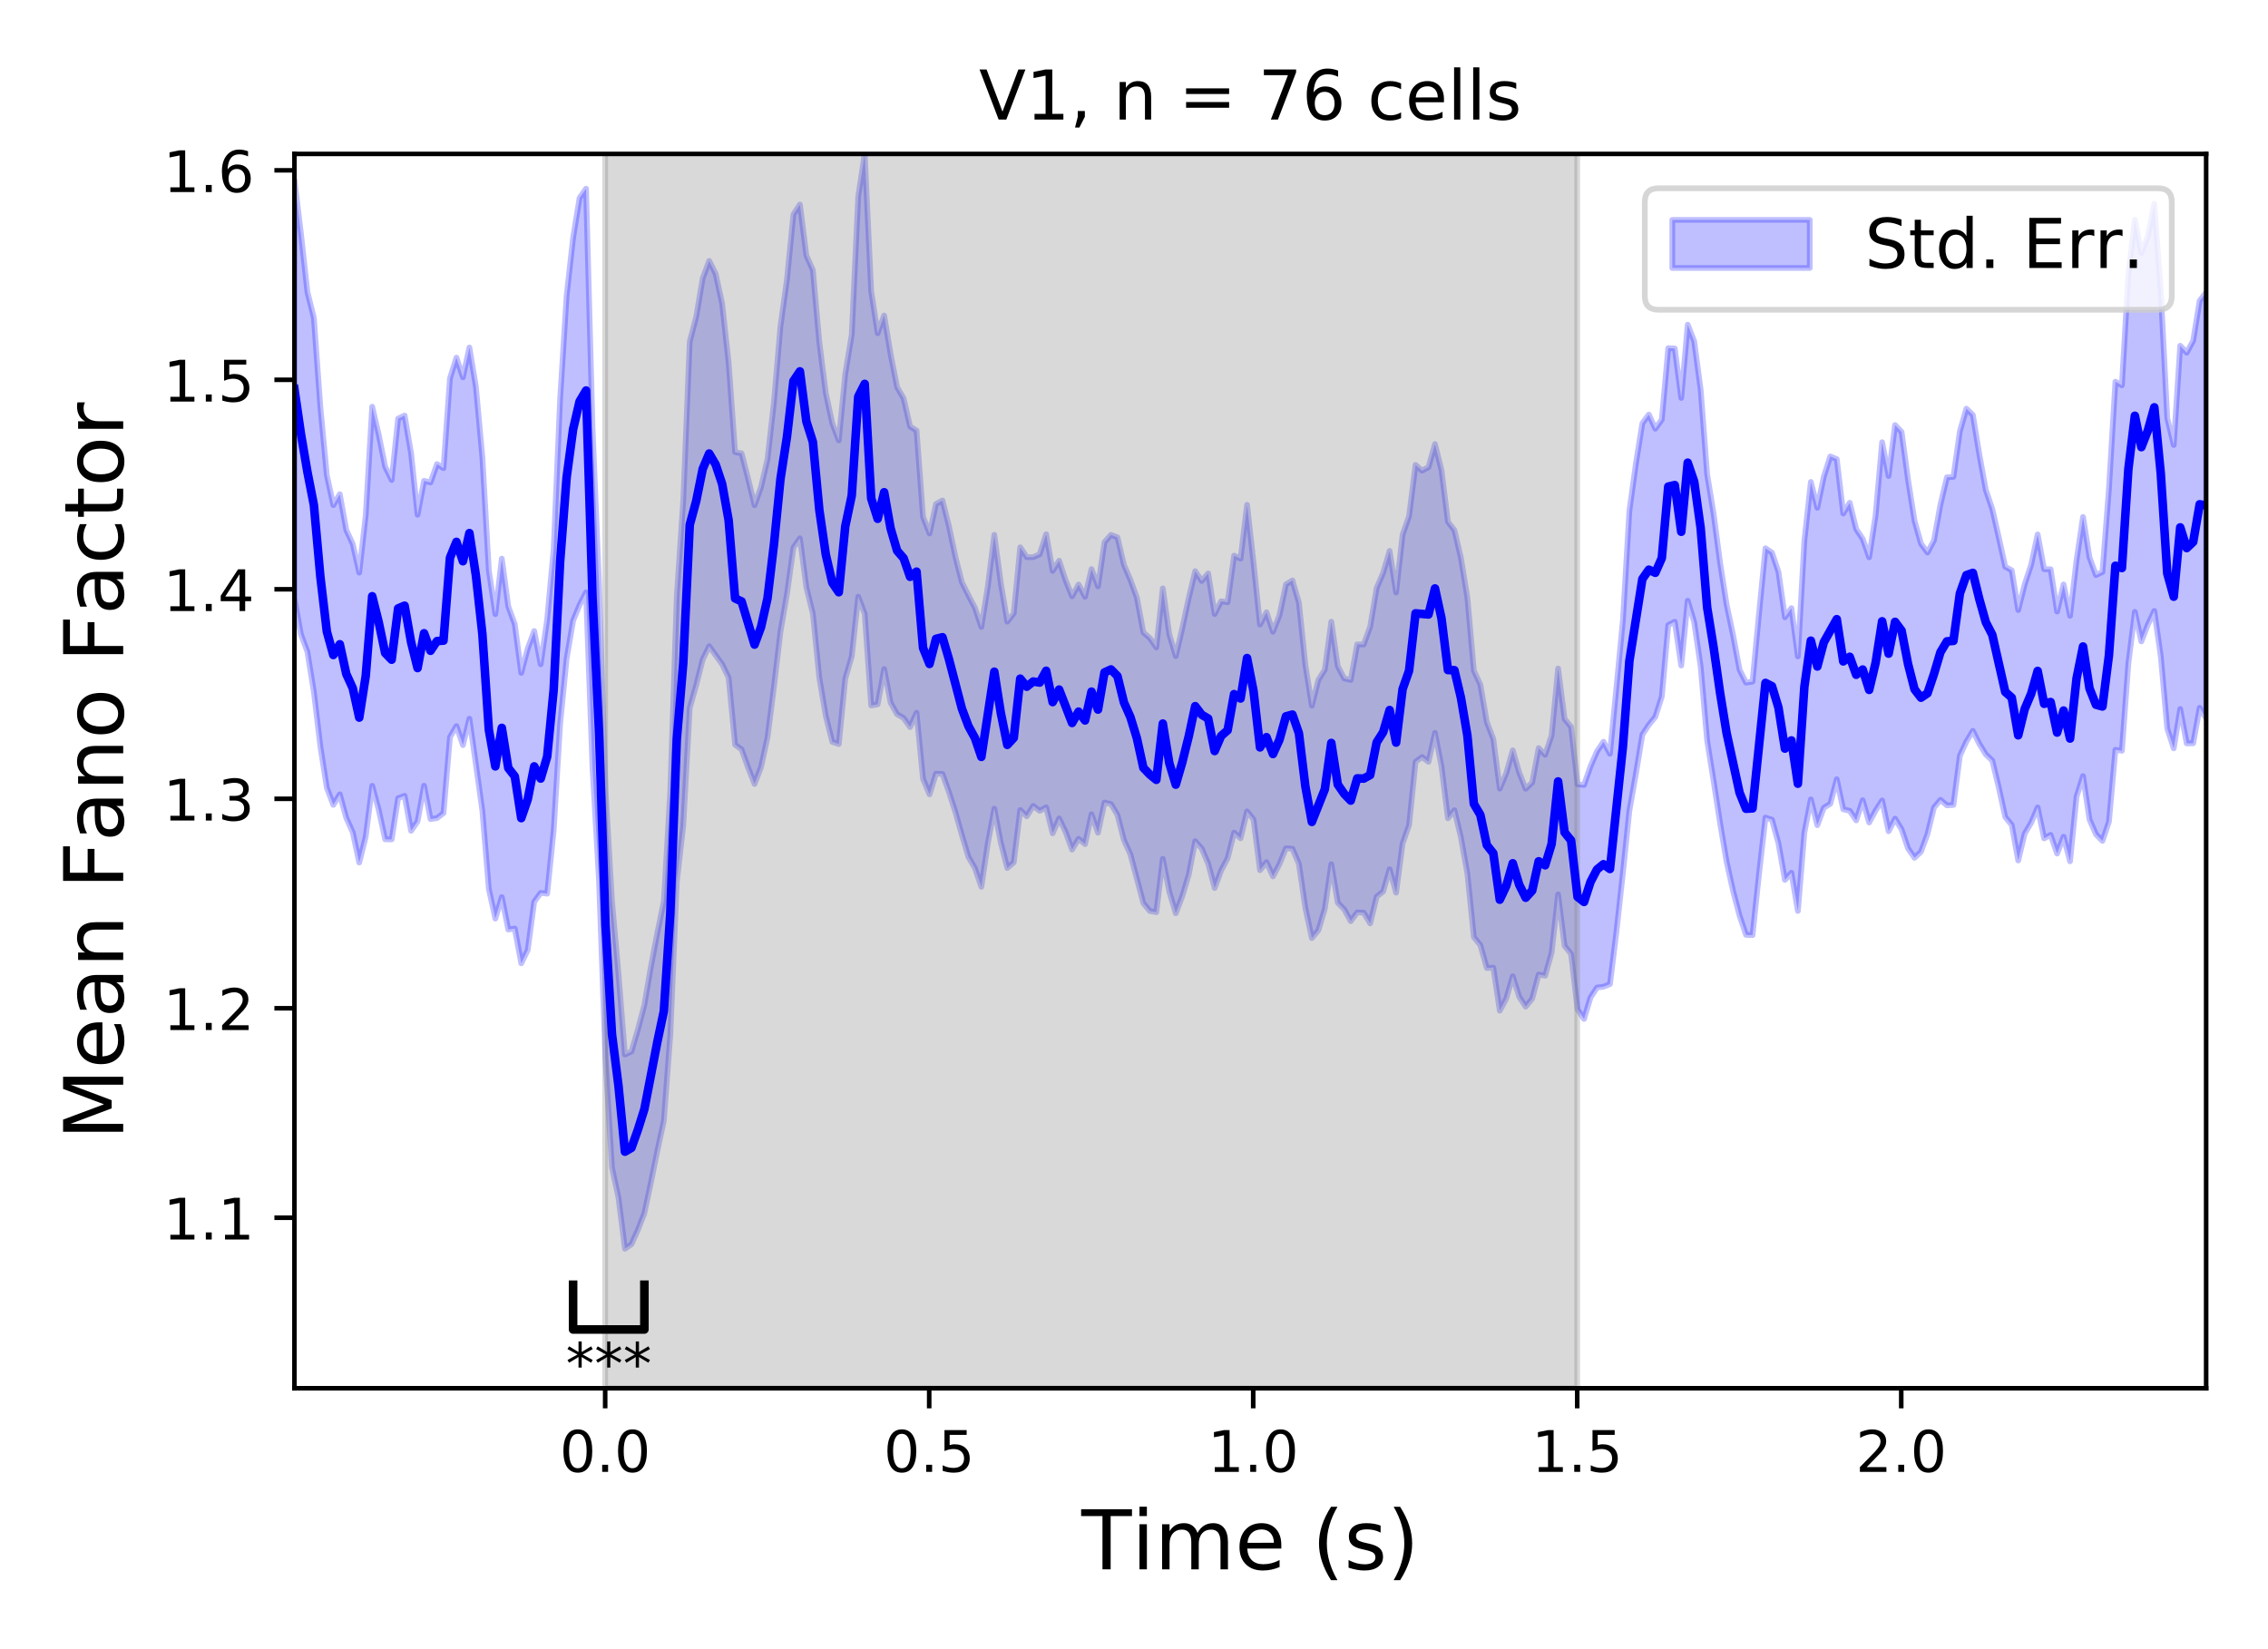 <?xml version="1.0" encoding="utf-8" standalone="no"?>
<!DOCTYPE svg PUBLIC "-//W3C//DTD SVG 1.1//EN"
  "http://www.w3.org/Graphics/SVG/1.1/DTD/svg11.dtd">
<!-- Created with matplotlib (https://matplotlib.org/) -->
<svg height="288pt" version="1.1" viewBox="0 0 396 288" width="396pt" xmlns="http://www.w3.org/2000/svg" xmlns:xlink="http://www.w3.org/1999/xlink">
 <defs>
  <style type="text/css">
*{stroke-linecap:butt;stroke-linejoin:round;}
  </style>
 </defs>
 <g id="figure_1">
  <g id="patch_1">
   <path d="M 0 288 
L 396 288 
L 396 0 
L 0 0 
z
" style="fill:#ffffff;"/>
  </g>
  <g id="axes_1">
   <g id="patch_2">
    <path d="M 51.41 242.44 
L 385.2 242.44 
L 385.2 26.88 
L 51.41 26.88 
z
" style="fill:#ffffff;"/>
   </g>
   <g id="PolyCollection_1">
    <defs>
     <path d="M 51.41 -256.542 
L 51.41 -183.565 
L 52.541 -177.241 
L 53.673 -174.177 
L 54.804 -167.155 
L 55.936 -157.667 
L 57.067 -150.425 
L 58.199 -147.445 
L 59.33 -149.288 
L 60.462 -145.169 
L 61.593 -142.64 
L 62.725 -137.371 
L 63.856 -141.89 
L 64.988 -150.777 
L 66.119 -146.598 
L 67.251 -141.433 
L 68.382 -141.417 
L 69.514 -148.603 
L 70.645 -149.024 
L 71.777 -142.912 
L 72.908 -144.564 
L 74.04 -150.79 
L 75.171 -144.96 
L 76.303 -145.137 
L 77.434 -146.005 
L 78.566 -159.281 
L 79.697 -161.203 
L 80.829 -157.878 
L 81.96 -162.49 
L 83.092 -154.553 
L 84.223 -146.403 
L 85.355 -132.758 
L 86.486 -127.58 
L 87.618 -131.34 
L 88.749 -125.668 
L 89.881 -125.848 
L 91.012 -119.77 
L 92.144 -122.087 
L 93.275 -130.523 
L 94.407 -132.075 
L 95.538 -131.939 
L 96.67 -142.929 
L 97.801 -161.59 
L 98.933 -172.955 
L 100.064 -179.598 
L 101.196 -182.361 
L 102.327 -184.56 
L 103.459 -153.83 
L 104.59 -134.271 
L 105.722 -102.968 
L 106.853 -84.095 
L 107.985 -78.859 
L 109.116 -69.92 
L 110.248 -70.711 
L 111.379 -73.221 
L 112.511 -76.139 
L 113.642 -81.453 
L 114.774 -87.022 
L 115.905 -92.238 
L 117.037 -107.266 
L 118.168 -133.939 
L 119.299 -143.826 
L 120.431 -164.377 
L 121.562 -168.353 
L 122.694 -172.836 
L 123.825 -175.161 
L 124.957 -173.574 
L 126.088 -172.001 
L 127.22 -169.665 
L 128.351 -157.947 
L 129.483 -157.119 
L 130.614 -153.977 
L 131.746 -151.095 
L 132.877 -154.036 
L 134.009 -159.225 
L 135.14 -168.116 
L 136.272 -177.678 
L 137.403 -184.231 
L 138.535 -192.367 
L 139.666 -194.001 
L 140.798 -185.417 
L 141.929 -180.828 
L 143.061 -169.627 
L 144.192 -162.932 
L 145.324 -158.436 
L 146.455 -158.066 
L 147.587 -169.478 
L 148.718 -173.384 
L 149.85 -183.804 
L 150.981 -180.802 
L 152.113 -164.793 
L 153.244 -165.002 
L 154.376 -171.166 
L 155.507 -165.276 
L 156.639 -163.273 
L 157.77 -162.622 
L 158.902 -161.029 
L 160.033 -163.534 
L 161.165 -151.978 
L 162.296 -149.277 
L 163.428 -152.899 
L 164.559 -152.839 
L 165.691 -149.679 
L 166.822 -146.167 
L 167.954 -142.163 
L 169.085 -138.372 
L 170.217 -136.404 
L 171.348 -133.134 
L 172.48 -140.727 
L 173.611 -146.782 
L 174.743 -140.847 
L 175.874 -136.418 
L 177.006 -137.401 
L 178.137 -146.544 
L 179.269 -145.455 
L 180.4 -147.266 
L 181.532 -146.403 
L 182.663 -147.015 
L 183.795 -142.474 
L 184.926 -145.074 
L 186.057 -142.713 
L 187.189 -139.631 
L 188.32 -141.521 
L 189.452 -140.588 
L 190.583 -145.814 
L 191.715 -142.579 
L 192.846 -147.856 
L 193.978 -147.591 
L 195.109 -145.704 
L 196.241 -141.294 
L 197.372 -138.803 
L 198.504 -134.546 
L 199.635 -130.276 
L 200.767 -128.91 
L 201.898 -128.7 
L 203.03 -138.032 
L 204.161 -132.274 
L 205.293 -128.518 
L 206.424 -131.471 
L 207.556 -135.248 
L 208.687 -141.107 
L 209.819 -139.835 
L 210.95 -137.18 
L 212.082 -132.924 
L 213.213 -135.97 
L 214.345 -138.116 
L 215.476 -142.601 
L 216.608 -141.609 
L 217.739 -146.314 
L 218.871 -144.906 
L 220.002 -136.034 
L 221.134 -137.448 
L 222.265 -134.958 
L 223.397 -137.089 
L 224.528 -139.863 
L 225.66 -139.787 
L 226.791 -137.149 
L 227.923 -129.431 
L 229.054 -124.171 
L 230.186 -125.537 
L 231.317 -129.278 
L 232.449 -137.082 
L 233.58 -130.349 
L 234.712 -129.19 
L 235.843 -127.13 
L 236.975 -128.664 
L 238.106 -128.618 
L 239.238 -126.744 
L 240.369 -131.407 
L 241.501 -132.314 
L 242.632 -136.205 
L 243.764 -132.109 
L 244.895 -140.683 
L 246.027 -143.895 
L 247.158 -154.962 
L 248.29 -155.802 
L 249.421 -154.967 
L 250.553 -160.019 
L 251.684 -154.169 
L 252.815 -145.099 
L 253.947 -146.511 
L 255.078 -141.782 
L 256.21 -135.441 
L 257.341 -124.355 
L 258.473 -122.952 
L 259.604 -118.945 
L 260.736 -119.022 
L 261.867 -111.498 
L 262.999 -113.621 
L 264.13 -117.516 
L 265.262 -113.921 
L 266.393 -112.2 
L 267.525 -113.606 
L 268.656 -117.815 
L 269.788 -117.609 
L 270.919 -121.661 
L 272.051 -131.821 
L 273.182 -122.825 
L 274.314 -121.414 
L 275.445 -111.731 
L 276.577 -110.062 
L 277.708 -113.795 
L 278.84 -115.543 
L 279.971 -115.692 
L 281.103 -116.135 
L 282.234 -125.265 
L 283.366 -135.584 
L 284.497 -146.422 
L 285.629 -152.832 
L 286.76 -159.701 
L 287.892 -161.424 
L 289.023 -162.809 
L 290.155 -166.347 
L 291.286 -178.845 
L 292.418 -179.436 
L 293.549 -171.774 
L 294.681 -183.1 
L 295.812 -179.36 
L 296.944 -171.582 
L 298.075 -158.656 
L 299.207 -151.582 
L 300.338 -144.24 
L 301.47 -137.524 
L 302.601 -132.418 
L 303.733 -128.101 
L 304.864 -124.738 
L 305.996 -124.695 
L 307.127 -135.337 
L 308.259 -145.224 
L 309.39 -144.848 
L 310.522 -140.743 
L 311.653 -134.34 
L 312.785 -135.597 
L 313.916 -128.919 
L 315.048 -142.589 
L 316.179 -148.4 
L 317.311 -143.891 
L 318.442 -146.93 
L 319.573 -147.624 
L 320.705 -151.912 
L 321.836 -146.672 
L 322.968 -146.41 
L 324.099 -144.733 
L 325.231 -148.257 
L 326.362 -144.365 
L 327.494 -146.469 
L 328.625 -148.219 
L 329.757 -142.836 
L 330.888 -145.034 
L 332.02 -143.174 
L 333.151 -139.838 
L 334.283 -138.197 
L 335.414 -139.266 
L 336.546 -142.345 
L 337.677 -146.972 
L 338.809 -148.323 
L 339.94 -147.359 
L 341.072 -147.427 
L 342.203 -156.047 
L 343.335 -158.487 
L 344.466 -160.374 
L 345.598 -158.096 
L 346.729 -156.258 
L 347.861 -155.179 
L 348.992 -150.493 
L 350.124 -145.317 
L 351.255 -143.944 
L 352.387 -137.727 
L 353.518 -142.415 
L 354.65 -144.329 
L 355.781 -146.999 
L 356.913 -141.589 
L 358.044 -142.207 
L 359.176 -138.936 
L 360.307 -141.885 
L 361.439 -137.595 
L 362.57 -148.857 
L 363.702 -152.475 
L 364.833 -144.893 
L 365.965 -142.297 
L 367.096 -141.152 
L 368.228 -144.501 
L 369.359 -157.057 
L 370.491 -156.895 
L 371.622 -172.167 
L 372.754 -181.141 
L 373.885 -175.989 
L 375.017 -178.898 
L 376.148 -181.317 
L 377.28 -173.401 
L 378.411 -160.779 
L 379.543 -157.315 
L 380.674 -164.188 
L 381.806 -158.177 
L 382.937 -158.203 
L 384.069 -164.395 
L 385.2 -162.553 
L 385.2 -236.925 
L 385.2 -236.925 
L 384.069 -235.473 
L 382.937 -228.514 
L 381.806 -226.402 
L 380.674 -227.621 
L 379.543 -210.283 
L 378.411 -214.959 
L 377.28 -237.169 
L 376.148 -252.415 
L 375.017 -246.701 
L 373.885 -243.84 
L 372.754 -249.648 
L 371.622 -240.019 
L 370.491 -220.702 
L 369.359 -221.345 
L 368.228 -202.633 
L 367.096 -188.103 
L 365.965 -187.562 
L 364.833 -190.65 
L 363.702 -197.719 
L 362.57 -190.154 
L 361.439 -180.457 
L 360.307 -185.934 
L 359.176 -181.205 
L 358.044 -188.597 
L 356.913 -188.59 
L 355.781 -194.668 
L 354.65 -189.393 
L 353.518 -185.944 
L 352.387 -181.455 
L 351.255 -188.395 
L 350.124 -189.02 
L 348.992 -194.138 
L 347.861 -199.1 
L 346.729 -202.43 
L 345.598 -208.64 
L 344.466 -215.533 
L 343.335 -216.639 
L 342.203 -212.68 
L 341.072 -204.725 
L 339.94 -204.641 
L 338.809 -199.892 
L 337.677 -193.633 
L 336.546 -191.508 
L 335.414 -193.056 
L 334.283 -197.051 
L 333.151 -204.228 
L 332.02 -212.568 
L 330.888 -213.773 
L 329.757 -204.869 
L 328.625 -210.779 
L 327.494 -198.085 
L 326.362 -190.68 
L 325.231 -193.891 
L 324.099 -195.6 
L 322.968 -200.195 
L 321.836 -198.322 
L 320.705 -207.824 
L 319.573 -208.289 
L 318.442 -204.753 
L 317.311 -199.321 
L 316.179 -203.833 
L 315.048 -193.534 
L 313.916 -173.361 
L 312.785 -181.798 
L 311.653 -180.203 
L 310.522 -188.131 
L 309.39 -191.486 
L 308.259 -192.255 
L 307.127 -180.793 
L 305.996 -168.959 
L 304.864 -168.79 
L 303.733 -171.041 
L 302.601 -177.077 
L 301.47 -182.455 
L 300.338 -189.679 
L 299.207 -198.213 
L 298.075 -205.167 
L 296.944 -219.927 
L 295.812 -228.403 
L 294.681 -231.297 
L 293.549 -218.501 
L 292.418 -227.143 
L 291.286 -227.205 
L 290.155 -214.724 
L 289.023 -213.135 
L 287.892 -215.601 
L 286.76 -214.075 
L 285.629 -206.994 
L 284.497 -198.773 
L 283.366 -179.676 
L 282.234 -167.903 
L 281.103 -156.357 
L 279.971 -158.468 
L 278.84 -156.779 
L 277.708 -154.171 
L 276.577 -150.919 
L 275.445 -151.032 
L 274.314 -161.072 
L 273.182 -162.444 
L 272.051 -171.252 
L 270.919 -159.583 
L 269.788 -156.174 
L 268.656 -157.36 
L 267.525 -151.343 
L 266.393 -150.255 
L 265.262 -153.065 
L 264.13 -156.963 
L 262.999 -152.963 
L 261.867 -150.269 
L 260.736 -158.943 
L 259.604 -161.892 
L 258.473 -168.444 
L 257.341 -170.883 
L 256.21 -183.625 
L 255.078 -190.568 
L 253.947 -195.408 
L 252.815 -196.871 
L 251.684 -205.904 
L 250.553 -210.454 
L 249.421 -206.416 
L 248.29 -205.804 
L 247.158 -206.817 
L 246.027 -197.852 
L 244.895 -194.61 
L 243.764 -184.525 
L 242.632 -191.798 
L 241.501 -187.952 
L 240.369 -185.32 
L 239.238 -178.568 
L 238.106 -175.445 
L 236.975 -175.478 
L 235.843 -169.249 
L 234.712 -169.512 
L 233.58 -171.645 
L 232.449 -179.429 
L 231.317 -171.046 
L 230.186 -169.235 
L 229.054 -164.758 
L 227.923 -171.891 
L 226.791 -182.754 
L 225.66 -186.637 
L 224.528 -185.937 
L 223.397 -180.544 
L 222.265 -177.681 
L 221.134 -181.079 
L 220.002 -178.925 
L 218.871 -189.735 
L 217.739 -199.844 
L 216.608 -190.432 
L 215.476 -190.966 
L 214.345 -182.815 
L 213.213 -182.995 
L 212.082 -180.762 
L 210.95 -187.861 
L 209.819 -186.54 
L 208.687 -188.253 
L 207.556 -183.561 
L 206.424 -178.241 
L 205.293 -173.423 
L 204.161 -177.217 
L 203.03 -185.248 
L 201.898 -174.936 
L 200.767 -176.568 
L 199.635 -177.558 
L 198.504 -183.618 
L 197.372 -186.737 
L 196.241 -189.367 
L 195.109 -194.164 
L 193.978 -194.596 
L 192.846 -193.293 
L 191.715 -185.59 
L 190.583 -188.621 
L 189.452 -183.783 
L 188.32 -185.925 
L 187.189 -183.855 
L 186.057 -186.665 
L 184.926 -190.086 
L 183.795 -188.302 
L 182.663 -194.703 
L 181.532 -191.198 
L 180.4 -190.701 
L 179.269 -190.698 
L 178.137 -192.424 
L 177.006 -180.89 
L 175.874 -179.428 
L 174.743 -186.168 
L 173.611 -194.61 
L 172.48 -185.602 
L 171.348 -178.511 
L 170.217 -181.874 
L 169.085 -184.043 
L 167.954 -186.302 
L 166.822 -190.752 
L 165.691 -196.094 
L 164.559 -200.597 
L 163.428 -199.977 
L 162.296 -194.825 
L 161.165 -197.73 
L 160.033 -212.812 
L 158.902 -213.514 
L 157.77 -218.435 
L 156.639 -220.38 
L 155.507 -226.136 
L 154.376 -232.904 
L 153.244 -229.805 
L 152.113 -237.138 
L 150.981 -261.12 
L 149.85 -253.665 
L 148.718 -229.556 
L 147.587 -222.7 
L 146.455 -211.087 
L 145.324 -214.048 
L 144.192 -219.33 
L 143.061 -228.184 
L 141.929 -240.835 
L 140.798 -243.372 
L 139.666 -252.291 
L 138.535 -250.563 
L 137.403 -239.153 
L 136.272 -231.025 
L 135.14 -217.832 
L 134.009 -207.8 
L 132.877 -202.943 
L 131.746 -199.763 
L 130.614 -204.449 
L 129.483 -208.827 
L 128.351 -209.044 
L 127.22 -224.648 
L 126.088 -234.963 
L 124.957 -240.183 
L 123.825 -242.441 
L 122.694 -239.386 
L 121.562 -232.658 
L 120.431 -228.326 
L 119.299 -200.569 
L 118.168 -183.793 
L 117.037 -149.837 
L 115.905 -130.561 
L 114.774 -125.078 
L 113.642 -119.134 
L 112.511 -112.501 
L 111.379 -108.191 
L 110.248 -104.365 
L 109.116 -103.838 
L 107.985 -117.972 
L 106.853 -130.683 
L 105.722 -150.036 
L 104.59 -186.087 
L 103.459 -213.303 
L 102.327 -255.048 
L 101.196 -253.437 
L 100.064 -246.456 
L 98.933 -236.305 
L 97.801 -218.322 
L 96.67 -192.09 
L 95.538 -179.808 
L 94.407 -171.994 
L 93.275 -177.801 
L 92.144 -174.747 
L 91.012 -170.482 
L 89.881 -178.999 
L 88.749 -182.084 
L 87.618 -190.44 
L 86.486 -180.754 
L 85.355 -188.353 
L 84.223 -208.151 
L 83.092 -220.464 
L 81.96 -227.314 
L 80.829 -222.107 
L 79.697 -225.544 
L 78.566 -221.923 
L 77.434 -206.242 
L 76.303 -206.955 
L 75.171 -203.742 
L 74.04 -204.031 
L 72.908 -198.104 
L 71.777 -208.819 
L 70.645 -215.432 
L 69.514 -214.897 
L 68.382 -204.177 
L 67.251 -206.498 
L 66.119 -212.106 
L 64.988 -216.976 
L 63.856 -197.982 
L 62.725 -187.998 
L 61.593 -193.004 
L 60.462 -195.442 
L 59.33 -201.694 
L 58.199 -199.785 
L 57.067 -205.005 
L 55.936 -216.911 
L 54.804 -232.46 
L 53.673 -237.022 
L 52.541 -247.243 
L 51.41 -256.542 
z
" id="m242e12ecc0" style="stroke:#0000ff;stroke-opacity:0.25;"/>
    </defs>
    <g clip-path="url(#pdc0fa1d037)">
     <use style="fill:#0000ff;fill-opacity:0.25;stroke:#0000ff;stroke-opacity:0.25;" x="0" xlink:href="#m242e12ecc0" y="288"/>
    </g>
   </g>
   <g id="PolyCollection_2">
    <defs>
     <path d="M 105.665 -45.56 
L 105.665 -271.385 
L 275.389 -271.385 
L 275.389 -45.56 
L 275.389 -45.56 
L 105.665 -45.56 
z
" id="md1d7270911" style="stroke:#808080;stroke-opacity:0.3;"/>
    </defs>
    <g clip-path="url(#pdc0fa1d037)">
     <use style="fill:#808080;fill-opacity:0.3;stroke:#808080;stroke-opacity:0.3;" x="0" xlink:href="#md1d7270911" y="288"/>
    </g>
   </g>
   <g id="matplotlib.axis_1">
    <g id="xtick_1">
     <g id="line2d_1">
      <defs>
       <path d="M 0 0 
L 0 3.5 
" id="mcda9418477" style="stroke:#000000;stroke-width:0.8;"/>
      </defs>
      <g>
       <use style="stroke:#000000;stroke-width:0.8;" x="105.665" xlink:href="#mcda9418477" y="242.44"/>
      </g>
     </g>
     <g id="text_1">
      <!-- 0.0 -->
      <defs>
       <path d="M 31.781 66.406 
Q 24.172 66.406 20.328 58.906 
Q 16.5 51.422 16.5 36.375 
Q 16.5 21.391 20.328 13.891 
Q 24.172 6.391 31.781 6.391 
Q 39.453 6.391 43.281 13.891 
Q 47.125 21.391 47.125 36.375 
Q 47.125 51.422 43.281 58.906 
Q 39.453 66.406 31.781 66.406 
z
M 31.781 74.219 
Q 44.047 74.219 50.516 64.516 
Q 56.984 54.828 56.984 36.375 
Q 56.984 17.969 50.516 8.266 
Q 44.047 -1.422 31.781 -1.422 
Q 19.531 -1.422 13.062 8.266 
Q 6.594 17.969 6.594 36.375 
Q 6.594 54.828 13.062 64.516 
Q 19.531 74.219 31.781 74.219 
z
" id="DejaVuSans-48"/>
       <path d="M 10.688 12.406 
L 21 12.406 
L 21 0 
L 10.688 0 
z
" id="DejaVuSans-46"/>
      </defs>
      <g transform="translate(97.713 257.038)scale(0.1 -0.1)">
       <use xlink:href="#DejaVuSans-48"/>
       <use x="63.623" xlink:href="#DejaVuSans-46"/>
       <use x="95.41" xlink:href="#DejaVuSans-48"/>
      </g>
     </g>
    </g>
    <g id="xtick_2">
     <g id="line2d_2">
      <g>
       <use style="stroke:#000000;stroke-width:0.8;" x="162.24" xlink:href="#mcda9418477" y="242.44"/>
      </g>
     </g>
     <g id="text_2">
      <!-- 0.5 -->
      <defs>
       <path d="M 10.797 72.906 
L 49.516 72.906 
L 49.516 64.594 
L 19.828 64.594 
L 19.828 46.734 
Q 21.969 47.469 24.109 47.828 
Q 26.266 48.188 28.422 48.188 
Q 40.625 48.188 47.75 41.5 
Q 54.891 34.812 54.891 23.391 
Q 54.891 11.625 47.562 5.094 
Q 40.234 -1.422 26.906 -1.422 
Q 22.312 -1.422 17.547 -0.641 
Q 12.797 0.141 7.719 1.703 
L 7.719 11.625 
Q 12.109 9.234 16.797 8.062 
Q 21.484 6.891 26.703 6.891 
Q 35.156 6.891 40.078 11.328 
Q 45.016 15.766 45.016 23.391 
Q 45.016 31 40.078 35.438 
Q 35.156 39.891 26.703 39.891 
Q 22.75 39.891 18.812 39.016 
Q 14.891 38.141 10.797 36.281 
z
" id="DejaVuSans-53"/>
      </defs>
      <g transform="translate(154.288 257.038)scale(0.1 -0.1)">
       <use xlink:href="#DejaVuSans-48"/>
       <use x="63.623" xlink:href="#DejaVuSans-46"/>
       <use x="95.41" xlink:href="#DejaVuSans-53"/>
      </g>
     </g>
    </g>
    <g id="xtick_3">
     <g id="line2d_3">
      <g>
       <use style="stroke:#000000;stroke-width:0.8;" x="218.814" xlink:href="#mcda9418477" y="242.44"/>
      </g>
     </g>
     <g id="text_3">
      <!-- 1.0 -->
      <defs>
       <path d="M 12.406 8.297 
L 28.516 8.297 
L 28.516 63.922 
L 10.984 60.406 
L 10.984 69.391 
L 28.422 72.906 
L 38.281 72.906 
L 38.281 8.297 
L 54.391 8.297 
L 54.391 0 
L 12.406 0 
z
" id="DejaVuSans-49"/>
      </defs>
      <g transform="translate(210.863 257.038)scale(0.1 -0.1)">
       <use xlink:href="#DejaVuSans-49"/>
       <use x="63.623" xlink:href="#DejaVuSans-46"/>
       <use x="95.41" xlink:href="#DejaVuSans-48"/>
      </g>
     </g>
    </g>
    <g id="xtick_4">
     <g id="line2d_4">
      <g>
       <use style="stroke:#000000;stroke-width:0.8;" x="275.389" xlink:href="#mcda9418477" y="242.44"/>
      </g>
     </g>
     <g id="text_4">
      <!-- 1.5 -->
      <g transform="translate(267.437 257.038)scale(0.1 -0.1)">
       <use xlink:href="#DejaVuSans-49"/>
       <use x="63.623" xlink:href="#DejaVuSans-46"/>
       <use x="95.41" xlink:href="#DejaVuSans-53"/>
      </g>
     </g>
    </g>
    <g id="xtick_5">
     <g id="line2d_5">
      <g>
       <use style="stroke:#000000;stroke-width:0.8;" x="331.963" xlink:href="#mcda9418477" y="242.44"/>
      </g>
     </g>
     <g id="text_5">
      <!-- 2.0 -->
      <defs>
       <path d="M 19.188 8.297 
L 53.609 8.297 
L 53.609 0 
L 7.328 0 
L 7.328 8.297 
Q 12.938 14.109 22.625 23.891 
Q 32.328 33.688 34.812 36.531 
Q 39.547 41.844 41.422 45.531 
Q 43.312 49.219 43.312 52.781 
Q 43.312 58.594 39.234 62.25 
Q 35.156 65.922 28.609 65.922 
Q 23.969 65.922 18.812 64.312 
Q 13.672 62.703 7.812 59.422 
L 7.812 69.391 
Q 13.766 71.781 18.938 73 
Q 24.125 74.219 28.422 74.219 
Q 39.75 74.219 46.484 68.547 
Q 53.219 62.891 53.219 53.422 
Q 53.219 48.922 51.531 44.891 
Q 49.859 40.875 45.406 35.406 
Q 44.188 33.984 37.641 27.219 
Q 31.109 20.453 19.188 8.297 
z
" id="DejaVuSans-50"/>
      </defs>
      <g transform="translate(324.012 257.038)scale(0.1 -0.1)">
       <use xlink:href="#DejaVuSans-50"/>
       <use x="63.623" xlink:href="#DejaVuSans-46"/>
       <use x="95.41" xlink:href="#DejaVuSans-48"/>
      </g>
     </g>
    </g>
    <g id="text_6">
     <!-- Time (s) -->
     <defs>
      <path d="M -0.297 72.906 
L 61.375 72.906 
L 61.375 64.594 
L 35.5 64.594 
L 35.5 0 
L 25.594 0 
L 25.594 64.594 
L -0.297 64.594 
z
" id="DejaVuSans-84"/>
      <path d="M 9.422 54.688 
L 18.406 54.688 
L 18.406 0 
L 9.422 0 
z
M 9.422 75.984 
L 18.406 75.984 
L 18.406 64.594 
L 9.422 64.594 
z
" id="DejaVuSans-105"/>
      <path d="M 52 44.188 
Q 55.375 50.25 60.062 53.125 
Q 64.75 56 71.094 56 
Q 79.641 56 84.281 50.016 
Q 88.922 44.047 88.922 33.016 
L 88.922 0 
L 79.891 0 
L 79.891 32.719 
Q 79.891 40.578 77.094 44.375 
Q 74.312 48.188 68.609 48.188 
Q 61.625 48.188 57.562 43.547 
Q 53.516 38.922 53.516 30.906 
L 53.516 0 
L 44.484 0 
L 44.484 32.719 
Q 44.484 40.625 41.703 44.406 
Q 38.922 48.188 33.109 48.188 
Q 26.219 48.188 22.156 43.531 
Q 18.109 38.875 18.109 30.906 
L 18.109 0 
L 9.078 0 
L 9.078 54.688 
L 18.109 54.688 
L 18.109 46.188 
Q 21.188 51.219 25.484 53.609 
Q 29.781 56 35.688 56 
Q 41.656 56 45.828 52.969 
Q 50 49.953 52 44.188 
z
" id="DejaVuSans-109"/>
      <path d="M 56.203 29.594 
L 56.203 25.203 
L 14.891 25.203 
Q 15.484 15.922 20.484 11.062 
Q 25.484 6.203 34.422 6.203 
Q 39.594 6.203 44.453 7.469 
Q 49.312 8.734 54.109 11.281 
L 54.109 2.781 
Q 49.266 0.734 44.188 -0.344 
Q 39.109 -1.422 33.891 -1.422 
Q 20.797 -1.422 13.156 6.188 
Q 5.516 13.812 5.516 26.812 
Q 5.516 40.234 12.766 48.109 
Q 20.016 56 32.328 56 
Q 43.359 56 49.781 48.891 
Q 56.203 41.797 56.203 29.594 
z
M 47.219 32.234 
Q 47.125 39.594 43.094 43.984 
Q 39.062 48.391 32.422 48.391 
Q 24.906 48.391 20.391 44.141 
Q 15.875 39.891 15.188 32.172 
z
" id="DejaVuSans-101"/>
      <path id="DejaVuSans-32"/>
      <path d="M 31 75.875 
Q 24.469 64.656 21.281 53.656 
Q 18.109 42.672 18.109 31.391 
Q 18.109 20.125 21.312 9.062 
Q 24.516 -2 31 -13.188 
L 23.188 -13.188 
Q 15.875 -1.703 12.234 9.375 
Q 8.594 20.453 8.594 31.391 
Q 8.594 42.281 12.203 53.312 
Q 15.828 64.359 23.188 75.875 
z
" id="DejaVuSans-40"/>
      <path d="M 44.281 53.078 
L 44.281 44.578 
Q 40.484 46.531 36.375 47.5 
Q 32.281 48.484 27.875 48.484 
Q 21.188 48.484 17.844 46.438 
Q 14.5 44.391 14.5 40.281 
Q 14.5 37.156 16.891 35.375 
Q 19.281 33.594 26.516 31.984 
L 29.594 31.297 
Q 39.156 29.25 43.188 25.516 
Q 47.219 21.781 47.219 15.094 
Q 47.219 7.469 41.188 3.016 
Q 35.156 -1.422 24.609 -1.422 
Q 20.219 -1.422 15.453 -0.562 
Q 10.688 0.297 5.422 2 
L 5.422 11.281 
Q 10.406 8.688 15.234 7.391 
Q 20.062 6.109 24.812 6.109 
Q 31.156 6.109 34.562 8.281 
Q 37.984 10.453 37.984 14.406 
Q 37.984 18.062 35.516 20.016 
Q 33.062 21.969 24.703 23.781 
L 21.578 24.516 
Q 13.234 26.266 9.516 29.906 
Q 5.812 33.547 5.812 39.891 
Q 5.812 47.609 11.281 51.797 
Q 16.75 56 26.812 56 
Q 31.781 56 36.172 55.266 
Q 40.578 54.547 44.281 53.078 
z
" id="DejaVuSans-115"/>
      <path d="M 8.016 75.875 
L 15.828 75.875 
Q 23.141 64.359 26.781 53.312 
Q 30.422 42.281 30.422 31.391 
Q 30.422 20.453 26.781 9.375 
Q 23.141 -1.703 15.828 -13.188 
L 8.016 -13.188 
Q 14.5 -2 17.703 9.062 
Q 20.906 20.125 20.906 31.391 
Q 20.906 42.672 17.703 53.656 
Q 14.5 64.656 8.016 75.875 
z
" id="DejaVuSans-41"/>
     </defs>
     <g transform="translate(188.81 274.06)scale(0.144 -0.144)">
      <use xlink:href="#DejaVuSans-84"/>
      <use x="61.037" xlink:href="#DejaVuSans-105"/>
      <use x="88.82" xlink:href="#DejaVuSans-109"/>
      <use x="186.232" xlink:href="#DejaVuSans-101"/>
      <use x="247.756" xlink:href="#DejaVuSans-32"/>
      <use x="279.543" xlink:href="#DejaVuSans-40"/>
      <use x="318.557" xlink:href="#DejaVuSans-115"/>
      <use x="370.656" xlink:href="#DejaVuSans-41"/>
     </g>
    </g>
   </g>
   <g id="matplotlib.axis_2">
    <g id="ytick_1">
     <g id="line2d_6">
      <defs>
       <path d="M 0 0 
L -3.5 0 
" id="m8673985306" style="stroke:#000000;stroke-width:0.8;"/>
      </defs>
      <g>
       <use style="stroke:#000000;stroke-width:0.8;" x="51.41" xlink:href="#m8673985306" y="212.66"/>
      </g>
     </g>
     <g id="text_7">
      <!-- 1.1 -->
      <g transform="translate(28.507 216.46)scale(0.1 -0.1)">
       <use xlink:href="#DejaVuSans-49"/>
       <use x="63.623" xlink:href="#DejaVuSans-46"/>
       <use x="95.41" xlink:href="#DejaVuSans-49"/>
      </g>
     </g>
    </g>
    <g id="ytick_2">
     <g id="line2d_7">
      <g>
       <use style="stroke:#000000;stroke-width:0.8;" x="51.41" xlink:href="#m8673985306" y="176.077"/>
      </g>
     </g>
     <g id="text_8">
      <!-- 1.2 -->
      <g transform="translate(28.507 179.876)scale(0.1 -0.1)">
       <use xlink:href="#DejaVuSans-49"/>
       <use x="63.623" xlink:href="#DejaVuSans-46"/>
       <use x="95.41" xlink:href="#DejaVuSans-50"/>
      </g>
     </g>
    </g>
    <g id="ytick_3">
     <g id="line2d_8">
      <g>
       <use style="stroke:#000000;stroke-width:0.8;" x="51.41" xlink:href="#m8673985306" y="139.494"/>
      </g>
     </g>
     <g id="text_9">
      <!-- 1.3 -->
      <defs>
       <path d="M 40.578 39.312 
Q 47.656 37.797 51.625 33 
Q 55.609 28.219 55.609 21.188 
Q 55.609 10.406 48.188 4.484 
Q 40.766 -1.422 27.094 -1.422 
Q 22.516 -1.422 17.656 -0.516 
Q 12.797 0.391 7.625 2.203 
L 7.625 11.719 
Q 11.719 9.328 16.594 8.109 
Q 21.484 6.891 26.812 6.891 
Q 36.078 6.891 40.938 10.547 
Q 45.797 14.203 45.797 21.188 
Q 45.797 27.641 41.281 31.266 
Q 36.766 34.906 28.719 34.906 
L 20.219 34.906 
L 20.219 43.016 
L 29.109 43.016 
Q 36.375 43.016 40.234 45.922 
Q 44.094 48.828 44.094 54.297 
Q 44.094 59.906 40.109 62.906 
Q 36.141 65.922 28.719 65.922 
Q 24.656 65.922 20.016 65.031 
Q 15.375 64.156 9.812 62.312 
L 9.812 71.094 
Q 15.438 72.656 20.344 73.438 
Q 25.25 74.219 29.594 74.219 
Q 40.828 74.219 47.359 69.109 
Q 53.906 64.016 53.906 55.328 
Q 53.906 49.266 50.438 45.094 
Q 46.969 40.922 40.578 39.312 
z
" id="DejaVuSans-51"/>
      </defs>
      <g transform="translate(28.507 143.293)scale(0.1 -0.1)">
       <use xlink:href="#DejaVuSans-49"/>
       <use x="63.623" xlink:href="#DejaVuSans-46"/>
       <use x="95.41" xlink:href="#DejaVuSans-51"/>
      </g>
     </g>
    </g>
    <g id="ytick_4">
     <g id="line2d_9">
      <g>
       <use style="stroke:#000000;stroke-width:0.8;" x="51.41" xlink:href="#m8673985306" y="102.91"/>
      </g>
     </g>
     <g id="text_10">
      <!-- 1.4 -->
      <defs>
       <path d="M 37.797 64.312 
L 12.891 25.391 
L 37.797 25.391 
z
M 35.203 72.906 
L 47.609 72.906 
L 47.609 25.391 
L 58.016 25.391 
L 58.016 17.188 
L 47.609 17.188 
L 47.609 0 
L 37.797 0 
L 37.797 17.188 
L 4.891 17.188 
L 4.891 26.703 
z
" id="DejaVuSans-52"/>
      </defs>
      <g transform="translate(28.507 106.709)scale(0.1 -0.1)">
       <use xlink:href="#DejaVuSans-49"/>
       <use x="63.623" xlink:href="#DejaVuSans-46"/>
       <use x="95.41" xlink:href="#DejaVuSans-52"/>
      </g>
     </g>
    </g>
    <g id="ytick_5">
     <g id="line2d_10">
      <g>
       <use style="stroke:#000000;stroke-width:0.8;" x="51.41" xlink:href="#m8673985306" y="66.327"/>
      </g>
     </g>
     <g id="text_11">
      <!-- 1.5 -->
      <g transform="translate(28.507 70.126)scale(0.1 -0.1)">
       <use xlink:href="#DejaVuSans-49"/>
       <use x="63.623" xlink:href="#DejaVuSans-46"/>
       <use x="95.41" xlink:href="#DejaVuSans-53"/>
      </g>
     </g>
    </g>
    <g id="ytick_6">
     <g id="line2d_11">
      <g>
       <use style="stroke:#000000;stroke-width:0.8;" x="51.41" xlink:href="#m8673985306" y="29.743"/>
      </g>
     </g>
     <g id="text_12">
      <!-- 1.6 -->
      <defs>
       <path d="M 33.016 40.375 
Q 26.375 40.375 22.484 35.828 
Q 18.609 31.297 18.609 23.391 
Q 18.609 15.531 22.484 10.953 
Q 26.375 6.391 33.016 6.391 
Q 39.656 6.391 43.531 10.953 
Q 47.406 15.531 47.406 23.391 
Q 47.406 31.297 43.531 35.828 
Q 39.656 40.375 33.016 40.375 
z
M 52.594 71.297 
L 52.594 62.312 
Q 48.875 64.062 45.094 64.984 
Q 41.312 65.922 37.594 65.922 
Q 27.828 65.922 22.672 59.328 
Q 17.531 52.734 16.797 39.406 
Q 19.672 43.656 24.016 45.922 
Q 28.375 48.188 33.594 48.188 
Q 44.578 48.188 50.953 41.516 
Q 57.328 34.859 57.328 23.391 
Q 57.328 12.156 50.688 5.359 
Q 44.047 -1.422 33.016 -1.422 
Q 20.359 -1.422 13.672 8.266 
Q 6.984 17.969 6.984 36.375 
Q 6.984 53.656 15.188 63.938 
Q 23.391 74.219 37.203 74.219 
Q 40.922 74.219 44.703 73.484 
Q 48.484 72.75 52.594 71.297 
z
" id="DejaVuSans-54"/>
      </defs>
      <g transform="translate(28.507 33.542)scale(0.1 -0.1)">
       <use xlink:href="#DejaVuSans-49"/>
       <use x="63.623" xlink:href="#DejaVuSans-46"/>
       <use x="95.41" xlink:href="#DejaVuSans-54"/>
      </g>
     </g>
    </g>
    <g id="text_13">
     <!-- Mean Fano Factor -->
     <defs>
      <path d="M 9.812 72.906 
L 24.516 72.906 
L 43.109 23.297 
L 61.812 72.906 
L 76.516 72.906 
L 76.516 0 
L 66.891 0 
L 66.891 64.016 
L 48.094 14.016 
L 38.188 14.016 
L 19.391 64.016 
L 19.391 0 
L 9.812 0 
z
" id="DejaVuSans-77"/>
      <path d="M 34.281 27.484 
Q 23.391 27.484 19.188 25 
Q 14.984 22.516 14.984 16.5 
Q 14.984 11.719 18.141 8.906 
Q 21.297 6.109 26.703 6.109 
Q 34.188 6.109 38.703 11.406 
Q 43.219 16.703 43.219 25.484 
L 43.219 27.484 
z
M 52.203 31.203 
L 52.203 0 
L 43.219 0 
L 43.219 8.297 
Q 40.141 3.328 35.547 0.953 
Q 30.953 -1.422 24.312 -1.422 
Q 15.922 -1.422 10.953 3.297 
Q 6 8.016 6 15.922 
Q 6 25.141 12.172 29.828 
Q 18.359 34.516 30.609 34.516 
L 43.219 34.516 
L 43.219 35.406 
Q 43.219 41.609 39.141 45 
Q 35.062 48.391 27.688 48.391 
Q 23 48.391 18.547 47.266 
Q 14.109 46.141 10.016 43.891 
L 10.016 52.203 
Q 14.938 54.109 19.578 55.047 
Q 24.219 56 28.609 56 
Q 40.484 56 46.344 49.844 
Q 52.203 43.703 52.203 31.203 
z
" id="DejaVuSans-97"/>
      <path d="M 54.891 33.016 
L 54.891 0 
L 45.906 0 
L 45.906 32.719 
Q 45.906 40.484 42.875 44.328 
Q 39.844 48.188 33.797 48.188 
Q 26.516 48.188 22.312 43.547 
Q 18.109 38.922 18.109 30.906 
L 18.109 0 
L 9.078 0 
L 9.078 54.688 
L 18.109 54.688 
L 18.109 46.188 
Q 21.344 51.125 25.703 53.562 
Q 30.078 56 35.797 56 
Q 45.219 56 50.047 50.172 
Q 54.891 44.344 54.891 33.016 
z
" id="DejaVuSans-110"/>
      <path d="M 9.812 72.906 
L 51.703 72.906 
L 51.703 64.594 
L 19.672 64.594 
L 19.672 43.109 
L 48.578 43.109 
L 48.578 34.812 
L 19.672 34.812 
L 19.672 0 
L 9.812 0 
z
" id="DejaVuSans-70"/>
      <path d="M 30.609 48.391 
Q 23.391 48.391 19.188 42.75 
Q 14.984 37.109 14.984 27.297 
Q 14.984 17.484 19.156 11.844 
Q 23.344 6.203 30.609 6.203 
Q 37.797 6.203 41.984 11.859 
Q 46.188 17.531 46.188 27.297 
Q 46.188 37.016 41.984 42.703 
Q 37.797 48.391 30.609 48.391 
z
M 30.609 56 
Q 42.328 56 49.016 48.375 
Q 55.719 40.766 55.719 27.297 
Q 55.719 13.875 49.016 6.219 
Q 42.328 -1.422 30.609 -1.422 
Q 18.844 -1.422 12.172 6.219 
Q 5.516 13.875 5.516 27.297 
Q 5.516 40.766 12.172 48.375 
Q 18.844 56 30.609 56 
z
" id="DejaVuSans-111"/>
      <path d="M 48.781 52.594 
L 48.781 44.188 
Q 44.969 46.297 41.141 47.344 
Q 37.312 48.391 33.406 48.391 
Q 24.656 48.391 19.812 42.844 
Q 14.984 37.312 14.984 27.297 
Q 14.984 17.281 19.812 11.734 
Q 24.656 6.203 33.406 6.203 
Q 37.312 6.203 41.141 7.25 
Q 44.969 8.297 48.781 10.406 
L 48.781 2.094 
Q 45.016 0.344 40.984 -0.531 
Q 36.969 -1.422 32.422 -1.422 
Q 20.062 -1.422 12.781 6.344 
Q 5.516 14.109 5.516 27.297 
Q 5.516 40.672 12.859 48.328 
Q 20.219 56 33.016 56 
Q 37.156 56 41.109 55.141 
Q 45.062 54.297 48.781 52.594 
z
" id="DejaVuSans-99"/>
      <path d="M 18.312 70.219 
L 18.312 54.688 
L 36.812 54.688 
L 36.812 47.703 
L 18.312 47.703 
L 18.312 18.016 
Q 18.312 11.328 20.141 9.422 
Q 21.969 7.516 27.594 7.516 
L 36.812 7.516 
L 36.812 0 
L 27.594 0 
Q 17.188 0 13.234 3.875 
Q 9.281 7.766 9.281 18.016 
L 9.281 47.703 
L 2.688 47.703 
L 2.688 54.688 
L 9.281 54.688 
L 9.281 70.219 
z
" id="DejaVuSans-116"/>
      <path d="M 41.109 46.297 
Q 39.594 47.172 37.812 47.578 
Q 36.031 48 33.891 48 
Q 26.266 48 22.188 43.047 
Q 18.109 38.094 18.109 28.812 
L 18.109 0 
L 9.078 0 
L 9.078 54.688 
L 18.109 54.688 
L 18.109 46.188 
Q 20.953 51.172 25.484 53.578 
Q 30.031 56 36.531 56 
Q 37.453 56 38.578 55.875 
Q 39.703 55.766 41.062 55.516 
z
" id="DejaVuSans-114"/>
     </defs>
     <g transform="translate(21.512 199.056)rotate(-90)scale(0.144 -0.144)">
      <use xlink:href="#DejaVuSans-77"/>
      <use x="86.279" xlink:href="#DejaVuSans-101"/>
      <use x="147.803" xlink:href="#DejaVuSans-97"/>
      <use x="209.082" xlink:href="#DejaVuSans-110"/>
      <use x="272.461" xlink:href="#DejaVuSans-32"/>
      <use x="304.248" xlink:href="#DejaVuSans-70"/>
      <use x="361.627" xlink:href="#DejaVuSans-97"/>
      <use x="422.906" xlink:href="#DejaVuSans-110"/>
      <use x="486.285" xlink:href="#DejaVuSans-111"/>
      <use x="547.467" xlink:href="#DejaVuSans-32"/>
      <use x="579.254" xlink:href="#DejaVuSans-70"/>
      <use x="636.633" xlink:href="#DejaVuSans-97"/>
      <use x="697.912" xlink:href="#DejaVuSans-99"/>
      <use x="752.893" xlink:href="#DejaVuSans-116"/>
      <use x="792.102" xlink:href="#DejaVuSans-111"/>
      <use x="853.283" xlink:href="#DejaVuSans-114"/>
     </g>
    </g>
   </g>
   <g id="line2d_12">
    <path clip-path="url(#pdc0fa1d037)" d="M 51.41 67.946 
L 52.541 75.758 
L 53.673 82.401 
L 54.804 88.192 
L 55.936 100.711 
L 57.067 110.285 
L 58.199 114.385 
L 59.33 112.509 
L 60.462 117.694 
L 61.593 120.178 
L 62.725 125.315 
L 63.856 118.064 
L 64.988 104.123 
L 66.119 108.648 
L 67.251 114.035 
L 68.382 115.203 
L 69.514 106.25 
L 70.645 105.772 
L 71.777 112.135 
L 72.908 116.666 
L 74.04 110.589 
L 75.171 113.649 
L 76.303 111.954 
L 77.434 111.876 
L 78.566 97.398 
L 79.697 94.627 
L 80.829 98.008 
L 81.96 93.098 
L 83.092 100.491 
L 84.223 110.723 
L 85.355 127.445 
L 86.486 133.833 
L 87.618 127.11 
L 88.749 134.124 
L 89.881 135.576 
L 91.012 142.874 
L 92.144 139.583 
L 93.275 133.838 
L 94.407 135.966 
L 95.538 132.127 
L 96.67 120.491 
L 97.801 98.044 
L 98.933 83.37 
L 100.064 74.973 
L 101.196 70.101 
L 102.327 68.196 
L 103.459 104.433 
L 104.59 127.821 
L 105.722 161.498 
L 106.853 180.611 
L 107.985 189.585 
L 109.116 201.121 
L 110.248 200.462 
L 111.379 197.294 
L 112.511 193.68 
L 114.774 181.95 
L 115.905 176.6 
L 117.037 159.449 
L 118.168 129.134 
L 119.299 115.802 
L 120.431 91.648 
L 121.562 87.495 
L 122.694 81.889 
L 123.825 79.199 
L 124.957 81.121 
L 126.088 84.518 
L 127.22 90.843 
L 128.351 104.505 
L 129.483 105.027 
L 131.746 112.571 
L 132.877 109.511 
L 134.009 104.488 
L 135.14 95.026 
L 136.272 83.649 
L 137.403 76.308 
L 138.535 66.535 
L 139.666 64.854 
L 140.798 73.605 
L 141.929 77.169 
L 143.061 89.095 
L 144.192 96.869 
L 145.324 101.758 
L 146.455 103.424 
L 147.587 91.911 
L 148.718 86.53 
L 149.85 69.266 
L 150.981 67.039 
L 152.113 87.035 
L 153.244 90.597 
L 154.376 85.965 
L 155.507 92.294 
L 156.639 96.174 
L 157.77 97.471 
L 158.902 100.729 
L 160.033 99.827 
L 161.165 113.146 
L 162.296 115.949 
L 163.428 111.562 
L 164.559 111.282 
L 165.691 115.114 
L 167.954 123.767 
L 169.085 126.793 
L 170.217 128.861 
L 171.348 132.178 
L 173.611 117.304 
L 174.743 124.493 
L 175.874 130.077 
L 177.006 128.855 
L 178.137 118.516 
L 179.269 119.924 
L 180.4 119.016 
L 181.532 119.199 
L 182.663 117.141 
L 183.795 122.612 
L 184.926 120.42 
L 187.189 126.257 
L 188.32 124.277 
L 189.452 125.815 
L 190.583 120.782 
L 191.715 123.916 
L 192.846 117.426 
L 193.978 116.906 
L 195.109 118.066 
L 196.241 122.669 
L 197.372 125.23 
L 198.504 128.918 
L 199.635 134.083 
L 200.767 135.261 
L 201.898 136.182 
L 203.03 126.36 
L 204.161 133.255 
L 205.293 137.029 
L 206.424 133.144 
L 207.556 128.596 
L 208.687 123.32 
L 209.819 124.813 
L 210.95 125.48 
L 212.082 131.157 
L 213.213 128.517 
L 214.345 127.534 
L 215.476 121.217 
L 216.608 121.98 
L 217.739 114.921 
L 218.871 120.679 
L 220.002 130.52 
L 221.134 128.736 
L 222.265 131.68 
L 223.397 129.183 
L 224.528 125.1 
L 225.66 124.788 
L 226.791 128.049 
L 227.923 137.339 
L 229.054 143.536 
L 231.317 137.838 
L 232.449 129.744 
L 233.58 137.003 
L 234.712 138.649 
L 235.843 139.81 
L 236.975 135.929 
L 238.106 135.969 
L 239.238 135.344 
L 240.369 129.637 
L 241.501 127.867 
L 242.632 123.999 
L 243.764 129.683 
L 244.895 120.353 
L 246.027 117.127 
L 247.158 107.111 
L 249.421 107.309 
L 250.553 102.763 
L 251.684 107.963 
L 252.815 117.015 
L 253.947 117.041 
L 255.078 121.825 
L 256.21 128.467 
L 257.341 140.381 
L 258.473 142.302 
L 259.604 147.582 
L 260.736 149.018 
L 261.867 157.116 
L 262.999 154.708 
L 264.13 150.76 
L 265.262 154.507 
L 266.393 156.773 
L 267.525 155.526 
L 268.656 150.412 
L 269.788 151.109 
L 270.919 147.378 
L 272.051 136.463 
L 273.182 145.365 
L 274.314 146.757 
L 275.445 156.618 
L 276.577 157.51 
L 277.708 154.017 
L 278.84 151.839 
L 279.971 150.92 
L 281.103 151.754 
L 283.366 130.37 
L 284.497 115.402 
L 286.76 101.112 
L 287.892 99.487 
L 289.023 100.028 
L 290.155 97.464 
L 291.286 84.975 
L 292.418 84.711 
L 293.549 92.863 
L 294.681 80.801 
L 295.812 84.118 
L 296.944 92.246 
L 298.075 106.088 
L 299.207 113.102 
L 300.338 121.041 
L 301.47 128.011 
L 303.733 138.429 
L 304.864 141.236 
L 305.996 141.173 
L 308.259 119.261 
L 309.39 119.833 
L 310.522 123.563 
L 311.653 130.729 
L 312.785 129.303 
L 313.916 136.86 
L 315.048 119.938 
L 316.179 111.884 
L 317.311 116.394 
L 318.442 112.158 
L 320.705 108.132 
L 321.836 115.503 
L 322.968 114.698 
L 324.099 117.834 
L 325.231 116.926 
L 326.362 120.478 
L 327.494 115.723 
L 328.625 108.501 
L 329.757 114.148 
L 330.888 108.597 
L 332.02 110.129 
L 333.151 115.967 
L 334.283 120.376 
L 335.414 121.839 
L 336.546 121.074 
L 337.677 117.698 
L 338.809 113.893 
L 339.94 112 
L 341.072 111.924 
L 342.203 103.637 
L 343.335 100.437 
L 344.466 100.046 
L 345.598 104.632 
L 346.729 108.656 
L 347.861 110.86 
L 350.124 120.832 
L 351.255 121.831 
L 352.387 128.409 
L 353.518 123.821 
L 354.65 121.139 
L 355.781 117.166 
L 356.913 122.911 
L 358.044 122.598 
L 359.176 127.929 
L 360.307 124.09 
L 361.439 128.974 
L 362.57 118.495 
L 363.702 112.903 
L 364.833 120.229 
L 365.965 123.07 
L 367.096 123.373 
L 368.228 114.433 
L 369.359 98.799 
L 370.491 99.202 
L 371.622 81.907 
L 372.754 72.606 
L 373.885 78.086 
L 375.017 75.201 
L 376.148 71.134 
L 377.28 82.715 
L 378.411 100.131 
L 379.543 104.201 
L 380.674 92.096 
L 381.806 95.711 
L 382.937 94.641 
L 384.069 88.066 
L 385.2 88.261 
L 385.2 88.261 
" style="fill:none;stroke:#0000ff;stroke-linecap:square;stroke-width:1.5;"/>
   </g>
   <g id="line2d_13">
    <path clip-path="url(#pdc0fa1d037)" d="M 100.064 224.361 
L 100.064 232.175 
L 112.511 232.175 
L 112.511 224.361 
" style="fill:none;stroke:#000000;stroke-linecap:square;stroke-width:1.5;"/>
   </g>
   <g id="patch_3">
    <path d="M 51.41 242.44 
L 51.41 26.88 
" style="fill:none;stroke:#000000;stroke-linecap:square;stroke-linejoin:miter;stroke-width:0.8;"/>
   </g>
   <g id="patch_4">
    <path d="M 385.2 242.44 
L 385.2 26.88 
" style="fill:none;stroke:#000000;stroke-linecap:square;stroke-linejoin:miter;stroke-width:0.8;"/>
   </g>
   <g id="patch_5">
    <path d="M 51.41 242.44 
L 385.2 242.44 
" style="fill:none;stroke:#000000;stroke-linecap:square;stroke-linejoin:miter;stroke-width:0.8;"/>
   </g>
   <g id="patch_6">
    <path d="M 51.41 26.88 
L 385.2 26.88 
" style="fill:none;stroke:#000000;stroke-linecap:square;stroke-linejoin:miter;stroke-width:0.8;"/>
   </g>
   <g id="text_14">
    <!-- *** -->
    <defs>
     <path d="M 47.016 60.891 
L 29.5 51.422 
L 47.016 41.891 
L 44.188 37.109 
L 27.781 47.016 
L 27.781 28.609 
L 22.219 28.609 
L 22.219 47.016 
L 5.812 37.109 
L 2.984 41.891 
L 20.516 51.422 
L 2.984 60.891 
L 5.812 65.719 
L 22.219 55.812 
L 22.219 74.219 
L 27.781 74.219 
L 27.781 55.812 
L 44.188 65.719 
z
" id="DejaVuSans-42"/>
    </defs>
    <g transform="translate(98.787 241.688)scale(0.1 -0.1)">
     <use xlink:href="#DejaVuSans-42"/>
     <use x="50" xlink:href="#DejaVuSans-42"/>
     <use x="100" xlink:href="#DejaVuSans-42"/>
    </g>
   </g>
   <g id="text_15">
    <!-- V1, n = 76 cells -->
    <defs>
     <path d="M 28.609 0 
L 0.781 72.906 
L 11.078 72.906 
L 34.188 11.531 
L 57.328 72.906 
L 67.578 72.906 
L 39.797 0 
z
" id="DejaVuSans-86"/>
     <path d="M 11.719 12.406 
L 22.016 12.406 
L 22.016 4 
L 14.016 -11.625 
L 7.719 -11.625 
L 11.719 4 
z
" id="DejaVuSans-44"/>
     <path d="M 10.594 45.406 
L 73.188 45.406 
L 73.188 37.203 
L 10.594 37.203 
z
M 10.594 25.484 
L 73.188 25.484 
L 73.188 17.188 
L 10.594 17.188 
z
" id="DejaVuSans-61"/>
     <path d="M 8.203 72.906 
L 55.078 72.906 
L 55.078 68.703 
L 28.609 0 
L 18.312 0 
L 43.219 64.594 
L 8.203 64.594 
z
" id="DejaVuSans-55"/>
     <path d="M 9.422 75.984 
L 18.406 75.984 
L 18.406 0 
L 9.422 0 
z
" id="DejaVuSans-108"/>
    </defs>
    <g transform="translate(170.933 20.88)scale(0.12 -0.12)">
     <use xlink:href="#DejaVuSans-86"/>
     <use x="68.408" xlink:href="#DejaVuSans-49"/>
     <use x="132.031" xlink:href="#DejaVuSans-44"/>
     <use x="163.818" xlink:href="#DejaVuSans-32"/>
     <use x="195.605" xlink:href="#DejaVuSans-110"/>
     <use x="258.984" xlink:href="#DejaVuSans-32"/>
     <use x="290.771" xlink:href="#DejaVuSans-61"/>
     <use x="374.561" xlink:href="#DejaVuSans-32"/>
     <use x="406.348" xlink:href="#DejaVuSans-55"/>
     <use x="469.971" xlink:href="#DejaVuSans-54"/>
     <use x="533.594" xlink:href="#DejaVuSans-32"/>
     <use x="565.381" xlink:href="#DejaVuSans-99"/>
     <use x="620.361" xlink:href="#DejaVuSans-101"/>
     <use x="681.885" xlink:href="#DejaVuSans-108"/>
     <use x="709.668" xlink:href="#DejaVuSans-108"/>
     <use x="737.451" xlink:href="#DejaVuSans-115"/>
    </g>
   </g>
   <g id="legend_1">
    <g id="patch_7">
     <path d="M 289.588 54.094 
L 376.8 54.094 
Q 379.2 54.094 379.2 51.694 
L 379.2 35.28 
Q 379.2 32.88 376.8 32.88 
L 289.588 32.88 
Q 287.188 32.88 287.188 35.28 
L 287.188 51.694 
Q 287.188 54.094 289.588 54.094 
z
" style="fill:#ffffff;opacity:0.8;stroke:#cccccc;stroke-linejoin:miter;"/>
    </g>
    <g id="patch_8">
     <path d="M 291.988 46.798 
L 315.988 46.798 
L 315.988 38.398 
L 291.988 38.398 
z
" style="fill:#0000ff;opacity:0.25;stroke:#0000ff;stroke-linejoin:miter;"/>
    </g>
    <g id="text_16">
     <!-- Std. Err. -->
     <defs>
      <path d="M 53.516 70.516 
L 53.516 60.891 
Q 47.906 63.578 42.922 64.891 
Q 37.938 66.219 33.297 66.219 
Q 25.25 66.219 20.875 63.094 
Q 16.5 59.969 16.5 54.203 
Q 16.5 49.359 19.406 46.891 
Q 22.312 44.438 30.422 42.922 
L 36.375 41.703 
Q 47.406 39.594 52.656 34.297 
Q 57.906 29 57.906 20.125 
Q 57.906 9.516 50.797 4.047 
Q 43.703 -1.422 29.984 -1.422 
Q 24.812 -1.422 18.969 -0.25 
Q 13.141 0.922 6.891 3.219 
L 6.891 13.375 
Q 12.891 10.016 18.656 8.297 
Q 24.422 6.594 29.984 6.594 
Q 38.422 6.594 43.016 9.906 
Q 47.609 13.234 47.609 19.391 
Q 47.609 24.75 44.312 27.781 
Q 41.016 30.812 33.5 32.328 
L 27.484 33.5 
Q 16.453 35.688 11.516 40.375 
Q 6.594 45.062 6.594 53.422 
Q 6.594 63.094 13.406 68.656 
Q 20.219 74.219 32.172 74.219 
Q 37.312 74.219 42.625 73.281 
Q 47.953 72.359 53.516 70.516 
z
" id="DejaVuSans-83"/>
      <path d="M 45.406 46.391 
L 45.406 75.984 
L 54.391 75.984 
L 54.391 0 
L 45.406 0 
L 45.406 8.203 
Q 42.578 3.328 38.25 0.953 
Q 33.938 -1.422 27.875 -1.422 
Q 17.969 -1.422 11.734 6.484 
Q 5.516 14.406 5.516 27.297 
Q 5.516 40.188 11.734 48.094 
Q 17.969 56 27.875 56 
Q 33.938 56 38.25 53.625 
Q 42.578 51.266 45.406 46.391 
z
M 14.797 27.297 
Q 14.797 17.391 18.875 11.75 
Q 22.953 6.109 30.078 6.109 
Q 37.203 6.109 41.297 11.75 
Q 45.406 17.391 45.406 27.297 
Q 45.406 37.203 41.297 42.844 
Q 37.203 48.484 30.078 48.484 
Q 22.953 48.484 18.875 42.844 
Q 14.797 37.203 14.797 27.297 
z
" id="DejaVuSans-100"/>
      <path d="M 9.812 72.906 
L 55.906 72.906 
L 55.906 64.594 
L 19.672 64.594 
L 19.672 43.016 
L 54.391 43.016 
L 54.391 34.719 
L 19.672 34.719 
L 19.672 8.297 
L 56.781 8.297 
L 56.781 0 
L 9.812 0 
z
" id="DejaVuSans-69"/>
     </defs>
     <g transform="translate(325.588 46.798)scale(0.12 -0.12)">
      <use xlink:href="#DejaVuSans-83"/>
      <use x="63.477" xlink:href="#DejaVuSans-116"/>
      <use x="102.686" xlink:href="#DejaVuSans-100"/>
      <use x="166.162" xlink:href="#DejaVuSans-46"/>
      <use x="197.949" xlink:href="#DejaVuSans-32"/>
      <use x="229.736" xlink:href="#DejaVuSans-69"/>
      <use x="292.92" xlink:href="#DejaVuSans-114"/>
      <use x="334.018" xlink:href="#DejaVuSans-114"/>
      <use x="374.99" xlink:href="#DejaVuSans-46"/>
     </g>
    </g>
   </g>
  </g>
 </g>
 <defs>
  <clipPath id="pdc0fa1d037">
   <rect height="215.56" width="333.79" x="51.41" y="26.88"/>
  </clipPath>
 </defs>
</svg>
